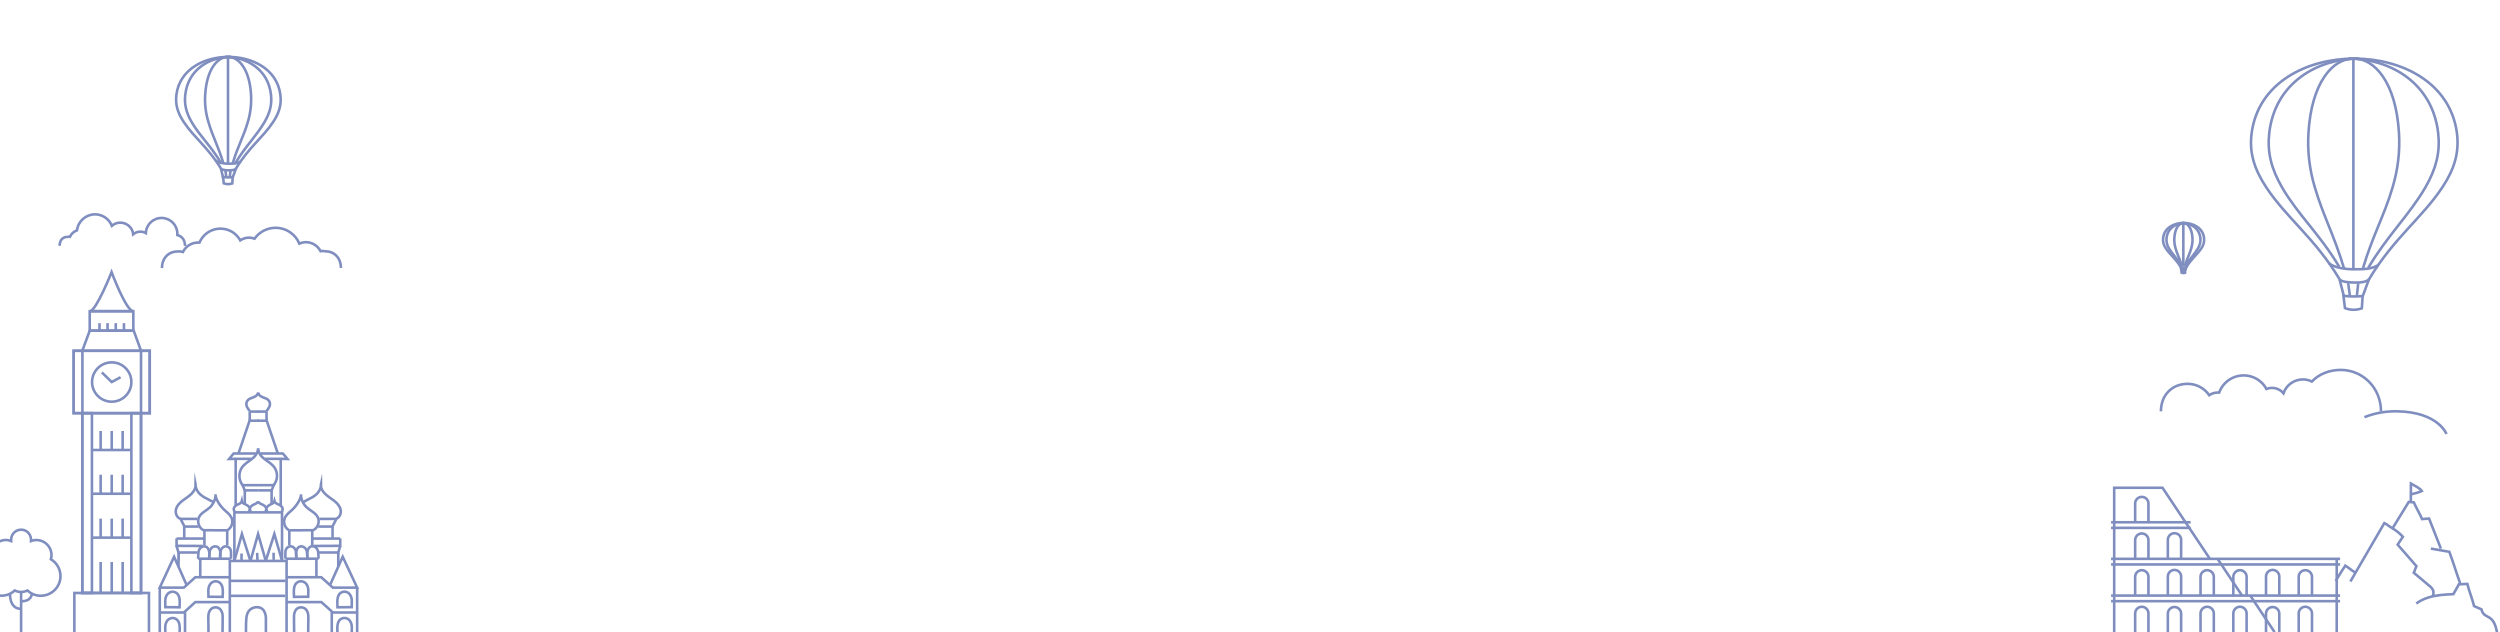 <?xml version="1.0" encoding="utf-8"?>
<!-- Generator: Adobe Illustrator 24.3.0, SVG Export Plug-In . SVG Version: 6.00 Build 0)  -->
<svg version="1.1" id="Layer_1" xmlns="http://www.w3.org/2000/svg" xmlns:xlink="http://www.w3.org/1999/xlink" x="0px" y="0px"
	 viewBox="0 0 1920 485.5" style="enable-background:new 0 0 1920 485.5;" xml:space="preserve">
<style type="text/css">
	.st0{fill:none;stroke:#7F8EBF;stroke-width:2;stroke-miterlimit:10;}
</style>
<path class="st0" d="M1819.7,214c18.7-31.1,40.2-46.4,56-70.1c9.6-14.4,13.1-27.3,11.2-41.9c-5.2-38.6-42.5-57-78.8-57
	s-73.6,18.4-78.8,57c-2,14.6,1.6,27.4,11.2,41.9c15.7,23.7,37.3,39,56,70.1c1.1,1.9,3.7,2.3,5.8,2.6c2.2,0.3,4.4,0.4,6.6,0.4
	c2,0.1,3.9-0.1,5.9-0.4C1816.6,216.2,1818.6,215.7,1819.7,214z"/>
<path class="st0" d="M1811.8,45c-31.8,0-64.5,18.4-69,57c-1.7,14.6,1.4,27.4,9.8,41.9c12.4,21.3,28.9,35.8,44,61.1"/>
<path class="st0" d="M1807.4,45c-15.9,0-32.2,18.4-34.5,57c-0.9,14.1,0.8,28.3,4.9,41.9c6.2,21.3,14.9,37,22.4,62.2"/>
<path class="st0" d="M1803.5,45c31.8,0,64.5,18.4,69,57c1.7,14.6-1.4,27.4-9.8,41.9c-12.4,21.3-28.8,36.5-43.9,61.8"/>
<path class="st0" d="M1807.9,45c15.9,0,32.2,18.4,34.5,57c0.9,14.1-0.8,28.3-4.9,41.9c-6.2,21.3-15.2,36.7-22.7,62"/>
<line class="st0" x1="1807.4" y1="45" x2="1807.4" y2="206.1"/>
<path class="st0" d="M1788.6,202.1c3.8,3.4,12.4,4.7,18.9,4.7c6.2,0,13.6,0.2,18.9-3.2"/>
<path class="st0" d="M1813.9,236.8c0.2-3.2,0.4-6.3,0.6-9.4c-4.9,0.4-9.8,0.4-14.7-0.2c0.5,3,0.6,6.4,1.1,9.4
	C1805.1,238.3,1809.7,238.3,1813.9,236.8z"/>
<path class="st0" d="M1796.8,214.7l3.3,12.7"/>
<path class="st0" d="M1814.4,227.8c1.8-4.3,3.4-9.5,5.2-13.8"/>
<path class="st0" d="M1803.4,217.4l1.3,9.7"/>
<path class="st0" d="M1811.1,217.6c-0.3,3.1-0.7,6.2-1,9.4"/>
<path class="st0" d="M1679.3,204.9c3.7-6.2,8-9.2,11.2-14c1.8-2.4,2.6-5.4,2.2-8.3c-1-7.7-8.5-11.4-15.7-11.4s-14.7,3.7-15.7,11.4
	c-0.4,3,0.4,6,2.2,8.3c3.1,4.7,7.4,7.8,11.2,14c0.3,0.3,0.7,0.5,1.2,0.5c0.4,0.1,0.9,0.1,1.3,0.1c0.4,0,0.8,0,1.2-0.1
	C1678.7,205.4,1679,205.2,1679.3,204.9z"/>
<path class="st0" d="M1677.7,171.3c-6.3,0-12.8,3.7-13.8,11.4c-0.3,2.9,0.4,5.9,2,8.3c2.5,4.2,5.8,7.1,8.8,12.2"/>
<path class="st0" d="M1676.8,171.3c-3.2,0-6.4,3.7-6.9,11.4c-0.2,2.8,0.2,5.6,1,8.3c1.2,4.2,3,7.4,4.5,12.4"/>
<path class="st0" d="M1676.1,171.3c6.3,0,12.8,3.7,13.8,11.4c0.3,2.9-0.4,5.9-2,8.3c-2.5,4.2-5.7,7.3-8.8,12.3"/>
<path class="st0" d="M1676.9,171.3c3.2,0,6.4,3.7,6.9,11.4c0.2,2.8-0.2,5.6-1,8.3c-1.2,4.2-3,7.3-4.5,12.4"/>
<line class="st0" x1="1676.8" y1="171.3" x2="1676.8" y2="203.4"/>
<path class="st0" d="M1673.1,202.6c1.1,0.7,2.4,1,3.8,0.9c1.3,0.1,2.6-0.1,3.8-0.6"/>
<path class="st0" d="M1678.1,209.5c0-0.6,0.1-1.2,0.1-1.9c-1,0.1-2,0.1-2.9,0c0.1,0.6,0.1,1.3,0.2,1.9
	C1676.4,209.8,1677.3,209.8,1678.1,209.5z"/>
<path class="st0" d="M1674.7,205.1c0.2,0.8,0.4,1.7,0.7,2.5"/>
<path class="st0" d="M1678.2,207.7c0.4-0.9,0.7-1.9,1-2.8"/>
<path class="st0" d="M1676.1,205.6l0.3,1.9"/>
<path class="st0" d="M1677.6,205.7l-0.2,1.9"/>
<path class="st0" d="M181.3,129.3c9.5-15.8,20.4-23.5,28.4-35.5c4.9-7.3,6.6-13.8,5.6-21.2c-2.6-19.6-21.6-28.9-39.9-28.9
	s-37.3,9.3-39.9,28.9c-1,7.4,0.8,13.9,5.7,21.2c8,12,18.9,19.8,28.4,35.5c0.6,1,1.9,1.1,3,1.3c1.1,0.2,2.2,0.2,3.3,0.2
	c1,0,2,0,3-0.2C179.8,130.5,180.7,130.1,181.3,129.3z"/>
<path class="st0" d="M177.3,43.7c-16.1,0-32.7,9.3-35,28.9c-0.9,7.4,0.7,13.9,4.9,21.2c6.3,10.8,14.7,18.1,22.3,31"/>
<path class="st0" d="M175.1,43.7c-8,0-16.3,9.3-17.5,28.9c-0.5,7.2,0.4,14.4,2.5,21.2c3.1,10.8,7.6,18.7,11.4,31.5"/>
<path class="st0" d="M173.1,43.7c16.1,0,32.7,9.3,35,28.9c0.9,7.4-0.7,13.9-5,21.2c-6.3,10.8-14.6,18.5-22.2,31.3"/>
<path class="st0" d="M175.3,43.7c8,0,16.3,9.3,17.5,28.9c0.4,7.2-0.4,14.4-2.5,21.2c-3.1,10.8-7.7,18.6-11.5,31.4"/>
<line class="st0" x1="175.1" y1="43.7" x2="175.1" y2="125.3"/>
<path class="st0" d="M165.6,123.3c1.9,1.7,6.3,2.4,9.6,2.4s6.9,0.1,9.6-1.6"/>
<path class="st0" d="M178.4,140.9c0.1-1.6,0.2-3.2,0.3-4.8c-2.5,0.2-5,0.2-7.4-0.1c0.3,1.5,0.3,3.2,0.5,4.8
	C173.9,141.6,176.3,141.6,178.4,140.9z"/>
<path class="st0" d="M169.7,129.7l1.6,6.5"/>
<path class="st0" d="M178.7,136.3c0.9-2.2,1.7-4.8,2.6-7"/>
<path class="st0" d="M173.1,131l0.7,4.9"/>
<path class="st0" d="M177,131.1c-0.2,1.6-0.3,3.2-0.5,4.7"/>
<path class="st0" d="M1793.8,446.2c2.8-4.8,5.5-9,7.4-11.8c2.6,1.6,4.8,3.6,7.4,5.2"/>
<path class="st0" d="M1805.1,446.6c8.7-15.1,17.4-29.8,26.1-44.9c2,0.9,4.3,3.2,6.3,4c4.2-6.8,8.2-13.4,12.4-20.2l3.9,0.3
	c2,4.4,4.4,8.5,6.4,12.9c1.6,0,3.7-0.5,5.3-0.5c3,7.7,6,15.4,9.1,23.1"/>
<path class="st0" d="M1866.9,421.3l14.2,2.5c3.9,10.7,4.6,13.8,8.4,24.5"/>
<path class="st0" d="M1855.7,463.5c2.9-2.1,6.1-3.7,9.6-4.7c6.1-1.9,12.5-2.2,18.9-2.5c1.5-2.8,2.7-4.7,4.2-7.5c2,0,4.5-0.4,6.5-0.4
	c1.4,5.7,3.8,11.4,5.2,17.1c2,1,3.7,1.5,5.7,2.5c1.7,8.2,9.1,2,11.9,17.6"/>
<path class="st0" d="M1837.2,405.6c3,1.8,5.8,4,8.2,6.6c-1.4,2-2.7,4.1-4,6.1c4.7,5.5,9.8,11,14.4,16.5c-0.8,1.6-1.2,3.5-2,5.1
	c3.8,3.2,8,6.6,11.8,9.9c1.3,0.9,2.3,2.1,3,3.5c0.6,1.8,0.3,2.9-0.2,4.6"/>
<path class="st0" d="M1851.5,385.7c0-4,0.1-10.3,0.1-14.3c2.4,1.4,6.8,3.4,8.4,5.7c-1.8,1-6.1,1.9-8,2.5"/>
<line class="st0" x1="1621.3" y1="401.1" x2="1682.4" y2="401.1"/>
<line class="st0" x1="1621.3" y1="429.2" x2="1797.2" y2="429.2"/>
<line class="st0" x1="1621.3" y1="457.4" x2="1797.2" y2="457.4"/>
<line class="st0" x1="1621.3" y1="405.4" x2="1682.4" y2="405.4"/>
<line class="st0" x1="1621.3" y1="433.5" x2="1797.2" y2="433.5"/>
<line class="st0" x1="1621.3" y1="461.7" x2="1797.2" y2="461.7"/>
<polyline class="st0" points="1623.7,485.5 1623.7,374.6 1660.8,374.6 1697.2,429.2 "/>
<line class="st0" x1="1794.6" y1="485.5" x2="1794.6" y2="429.2"/>
<line class="st0" x1="1703.1" y1="429.2" x2="1721.9" y2="457.4"/>
<line class="st0" x1="1728.2" y1="457.4" x2="1746.9" y2="485.5"/>
<path class="st0" d="M1639.8,485.5v-14.4c0-2.8,2.3-5.1,5.1-5.1c2.8,0,5.1,2.3,5.1,5.1v14.4"/>
<path class="st0" d="M1664.9,485.5v-14.4c0.1-2.8,2.5-5,5.3-4.9c2.6,0.1,4.8,2.2,4.9,4.9v14.4"/>
<path class="st0" d="M1690,485.5v-14.4c0-2.8,2.3-5.1,5.1-5.1c2.8,0,5.1,2.3,5.1,5.1v14.4"/>
<path class="st0" d="M1715.2,485.5v-14.4c0-2.8,2.3-5.1,5.1-5.1c2.8,0,5.1,2.3,5.1,5.1v14.4"/>
<path class="st0" d="M1740.3,485.5v-14.4c0.1-2.8,2.5-5,5.3-4.9c2.6,0.1,4.8,2.2,4.9,4.9v14.4"/>
<path class="st0" d="M1765.4,485.5v-14.4c0-2.8,2.3-5.1,5.1-5.1c2.8,0,5.1,2.3,5.1,5.1v14.4"/>
<path class="st0" d="M1639.8,457.4v-14.4c0-2.8,2.3-5.1,5.1-5.1c2.8,0,5.1,2.3,5.1,5.1c0,0,0,0,0,0v14.4"/>
<path class="st0" d="M1664.9,457.4v-14.4c-0.1-2.8,2.1-5.2,4.9-5.3s5.2,2.1,5.3,4.9c0,0.2,0,0.3,0,0.5v14.4"/>
<path class="st0" d="M1639.8,429.2v-14.4c0-2.8,2.3-5.1,5.1-5.1c2.8,0,5.1,2.3,5.1,5.1c0,0,0,0,0,0v14.4"/>
<path class="st0" d="M1639.8,401.1v-14.4c0-2.8,2.3-5.1,5.1-5.1c2.8,0,5.1,2.3,5.1,5.1c0,0,0,0,0,0v14.4"/>
<path class="st0" d="M1664.9,429.2v-14.4c-0.1-2.8,2.1-5.2,4.9-5.3s5.2,2.1,5.3,4.9c0,0.2,0,0.3,0,0.5v14.4"/>
<path class="st0" d="M1690,457.4v-14.4c0-2.8,2.3-5.1,5.1-5.1c2.8,0,5.1,2.3,5.1,5.1c0,0,0,0,0,0v14.4"/>
<path class="st0" d="M1715.2,457.4v-14.4c0-2.8,2.3-5.1,5.1-5.1c2.8,0,5.1,2.3,5.1,5.1v14.4"/>
<path class="st0" d="M1740.3,457.4v-14.4c-0.1-2.8,2.1-5.2,4.9-5.3s5.2,2.1,5.3,4.9c0,0.2,0,0.3,0,0.5v14.4"/>
<path class="st0" d="M1765.4,457.4v-14.4c0-2.8,2.3-5.1,5.1-5.1c2.8,0,5.1,2.3,5.1,5.1v14.4"/>
<path class="st0" d="M164,385.7l-5.6-3c-1.8-0.8-3.4-1.9-4.9-3.3c-2.3-2.2-3.5-5.2-3.4-8.3c0.6,2.9-0.8,5.9-2.9,8s-4.6,3.6-7,5.4
	s-4.5,4.1-5.1,7s0.9,6.4,3.8,7h12.6"/>
<path class="st0" d="M174.5,407.3c3-1.7,4.5-5.1,3.7-8.5c-0.6-2.5-2.8-4.5-4.8-6.2c-4.8-4-8.3-10.3-7.8-12.9
	c-0.1,3.8-1.7,7.4-4.4,10c-2.8,2.6-6.8,4.1-8.4,7.6s0.1,8.5,3.6,9.9L174.5,407.3z"/>
<path class="st0" d="M157,407.8v10.9"/>
<path class="st0" d="M174.5,407.8v10.9"/>
<path class="st0" d="M152.2,429.1c0-1.5,0-2.9,0.2-4.4c0-1.4,0.5-2.7,1.4-3.7c1-1.1,2.4-1.6,3.9-1.3c1.7,0.4,2.5,2,2.9,3.7
	s0.2,2.7,0,5.7"/>
<path class="st0" d="M160.7,429.1c0-1.5,0-2.9,0.2-4.4c0-1.4,0.5-2.7,1.4-3.7c1-1.1,2.4-1.6,3.9-1.3c1.7,0.4,2.5,2,2.9,3.7
	s0.2,2.7,0,5.7"/>
<path class="st0" d="M177.4,429.1c0-1.8,0.1-3,0-4.6c0.1-1.3-0.3-2.7-1.2-3.7c-0.9-1-2.3-1.5-3.7-1.1c-1.7,0.4-2.8,2.2-3.2,3.9
	s-0.2,2.4-0.3,5.6"/>
<line class="st0" x1="152.2" y1="429.1" x2="177.2" y2="429.1"/>
<path class="st0" d="M138.7,398.6c1,2,2,3.9,3,5.8l0,0h10.8"/>
<path class="st0" d="M141.4,404.5l0.1,0.2v8.4"/>
<path class="st0" d="M156.8,413.6h-21.2v-0.1c0,0.1,0,0.5,0,0.6v5.1l20.1,0.1"/>
<path class="st0" d="M135.6,419.3c0.5,1.7,1,3.4,1.5,5.1c0,0,0-0.1,0-0.1h14.7"/>
<path class="st0" d="M137.1,424.6v10.5"/>
<path class="st0" d="M143.2,449l-9.5-21.4l-11,23.7h18.5l8.8-8h26.6"/>
<polyline class="st0" points="122.7,470.4 141.2,470.4 150,462.4 176.5,462.4 "/>
<line class="st0" x1="142.1" y1="486.6" x2="142.1" y2="470.2"/>
<path class="st0" d="M127,486.5c0-3.8-0.6-6.4,1.1-9.3c1.4-2.4,4.5-3.3,6.9-1.9c1,0.5,1.7,1.4,2.2,2.4c1.2,2.9,0.8,5.4,0.7,8.9"/>
<path class="st0" d="M122.7,451.4v35.1"/>
<path class="st0" d="M127,466.3c0-3.8-0.6-6.4,1.1-9.3c1.4-2.4,4.5-3.3,6.9-1.9c1,0.5,1.7,1.4,2.2,2.4c1.2,2.9,0.8,5.4,0.7,8.9
	L127,466.3z"/>
<path class="st0" d="M160.1,458.3c0-3.8-0.6-6.4,1.1-9.3c1.4-2.4,4.5-3.3,6.9-1.9c1,0.5,1.7,1.4,2.2,2.4c1.2,2.9,0.8,5.4,0.7,8.9
	L160.1,458.3z"/>
<polyline class="st0" points="176.5,486.6 176.5,430.8 198.5,430.8 "/>
<path class="st0" d="M160.1,486.6c0-0.8,0-9.8-0.1-10.4c0-2.9-0.2-4.9,1.1-7.2c1.4-2.4,4.5-3.3,6.9-1.9c1,0.5,1.7,1.4,2.2,2.4
	c1,2.3,0.8,3.5,0.8,6.8c0,0.7-0.1,9.5-0.1,10.2"/>
<path class="st0" d="M153.7,429.3c0,0.4,0.1,0.7,0.1,1.1v12.7"/>
<polyline class="st0" points="180,430.7 185.8,410.1 192.3,430.7 "/>
<path class="st0" d="M191,393.1c1-1,1.2-2.6,0.4-3.7c-0.8-0.9-1.8-1.6-3-2.1c-1.1-0.5-2.5-1.1-2.7-2.3c-0.3,1.2-1.6,1.8-2.7,2.3
	c-1.2,0.4-2.2,1.1-3,2.1c-0.8,1.2-0.6,2.7,0.4,3.7"/>
<path class="st0" d="M198.2,385c-0.3,1.2-1.7,1.8-2.8,2.3c-1.2,0.4-2.2,1.1-3,2.1c-0.8,1.2-0.6,2.7,0.4,3.7"/>
<path class="st0" d="M188,386.9v-9.1c0-0.4,0-0.8,0-1.2h0.4h9.9"/>
<polyline class="st0" points="198.2,372.6 186.3,372.6 188,376.7 "/>
<path class="st0" d="M186.4,372.7c-3.1-3.9-3.4-9.3-0.7-13.5c1.9-2.8,4.9-4.6,7.6-6.6s4.7-4.8,5-8.2"/>
<path class="st0" d="M181,388.4v-35.8c0.1,0,0.2-0.2,0.2-0.2h11.6"/>
<path class="st0" d="M196.5,348.3h-17.1c-0.9,1-2,2.3-3.5,4.2l5.1-0.1"/>
<path class="st0" d="M183.2,348.1c2.8-8.4,5.6-16.7,8.5-25.1l0.6,0.1h6.6"/>
<path class="st0" d="M191.8,322.9v-6.7"/>
<path class="st0" d="M191.7,316.1h6.8"/>
<path class="st0" d="M191.9,315.8c-0.9-1.1-1.7-2.2-2.3-3.5c-0.6-1.3-0.5-2.8,0.1-4.1c0.7-1.1,1.7-1.9,2.9-2.3
	c1.2-0.4,2.4-0.9,3.5-1.5c1.1-0.6,1.9-1.7,2.1-2.9"/>
<path class="st0" d="M232.7,385.7l5.6-3c1.8-0.8,3.4-1.9,4.9-3.3c2.3-2.2,3.5-5.2,3.4-8.3c-0.7,2.9,0.8,5.9,2.9,8s4.7,3.6,7,5.4
	c2.3,1.8,4.5,4.1,5.1,7s-0.9,6.4-3.8,7h-12.6"/>
<path class="st0" d="M222.1,407.3c-3-1.7-4.5-5.1-3.7-8.5c0.6-2.5,2.8-4.5,4.8-6.2c4.9-4,8.3-10.3,7.9-12.9c0.1,3.8,1.7,7.4,4.5,10
	c2.8,2.6,6.8,4.1,8.5,7.6s-0.1,8.5-3.7,9.9L222.1,407.3z"/>
<path class="st0" d="M239.8,407.8v10.9"/>
<path class="st0" d="M222.2,407.8v10.9"/>
<path class="st0" d="M244.6,429.1c0-1.5,0-2.9-0.2-4.4c0-1.4-0.5-2.7-1.4-3.8c-1-1.1-2.5-1.6-3.9-1.3c-1.7,0.4-2.5,2-2.9,3.7
	s-0.2,2.7,0,5.7"/>
<path class="st0" d="M236,429.1c0-1.5,0-2.9-0.2-4.4c0-1.4-0.5-2.7-1.4-3.7c-1-1.1-2.5-1.6-3.9-1.3c-1.7,0.4-2.5,2-2.9,3.7
	s-0.2,2.7,0,5.7"/>
<path class="st0" d="M219.2,429.1c0-1.8-0.1-3,0-4.6c-0.1-1.3,0.3-2.7,1.2-3.7c0.9-1,2.4-1.5,3.7-1.1c1.7,0.4,2.9,2.2,3.2,3.9
	s0.2,2.4,0.3,5.6"/>
<line class="st0" x1="244.6" y1="429.1" x2="219.4" y2="429.1"/>
<path class="st0" d="M258.3,398.6c-1,2-2,3.9-3,5.8l0,0h-10.9"/>
<path class="st0" d="M255.5,404.5l-0.1,0.2v8.4"/>
<path class="st0" d="M240,413.6h21.3v-0.1c0,0.1,0,0.5,0,0.6v5.1l-20.3,0.1"/>
<path class="st0" d="M261.3,419.3c-0.5,1.7-1,3.4-1.5,5.1c0,0,0-0.1,0-0.1H245"/>
<path class="st0" d="M259.8,424.6v10.5"/>
<path class="st0" d="M253.6,449l9.6-21.4l11.1,23.7h-18.7l-8.9-8h-26.8"/>
<polyline class="st0" points="274.4,470.4 255.7,470.4 246.8,462.4 220.1,462.4 "/>
<line class="st0" x1="254.8" y1="486.6" x2="254.8" y2="470.2"/>
<path class="st0" d="M270.1,486.5c0-3.8,0.6-6.4-1.1-9.3c-1.4-2.5-4.6-3.3-7-1.9c-1,0.6-1.7,1.4-2.1,2.4c-1.2,2.9-0.8,5.4-0.7,8.9"
	/>
<path class="st0" d="M274.3,451.4v35.1"/>
<path class="st0" d="M270.1,466.3c0-3.8,0.6-6.4-1.1-9.3c-1.4-2.5-4.6-3.3-7-1.9c-1,0.6-1.7,1.4-2.1,2.4c-1.2,2.9-0.8,5.4-0.7,8.9
	L270.1,466.3z"/>
<path class="st0" d="M236.7,458.3c0-3.8,0.6-6.4-1.1-9.3c-1.4-2.4-4.6-3.3-7-1.9c-0.9,0.5-1.7,1.4-2.1,2.4c-1.2,2.9-0.8,5.4-0.7,8.9
	L236.7,458.3z"/>
<polyline class="st0" points="220.1,486.6 220.1,430.8 197.9,430.8 "/>
<path class="st0" d="M236.7,486.6c0-0.8,0-9.8,0.1-10.4c0-2.9,0.2-4.9-1.1-7.2c-1.4-2.4-4.6-3.3-7-1.9c-0.9,0.5-1.7,1.4-2.1,2.4
	c-1,2.3-0.8,3.5-0.8,6.8c0,0.7,0.1,9.5,0.1,10.2"/>
<path class="st0" d="M243.1,429.3c0,0.4-0.1,0.7-0.1,1.1v12.7"/>
<polyline class="st0" points="216.6,430.7 210.7,410.1 204.1,430.7 "/>
<polyline class="st0" points="204.1,430.7 198.2,410.1 192.4,430.7 "/>
<polyline class="st0" points="216.6,430.7 216.6,393.5 198.2,393.5 180,393.5 180,430.7 "/>
<path class="st0" d="M205.4,393.1c-1-1-1.2-2.6-0.4-3.7c0.8-0.9,1.8-1.6,3-2.1c1.1-0.5,2.5-1.1,2.8-2.3c0.3,1.2,1.6,1.8,2.8,2.3
	c1.2,0.4,2.2,1.1,3,2.1c0.8,1.2,0.6,2.7-0.4,3.7"/>
<path class="st0" d="M198.2,385c0.3,1.2,1.7,1.8,2.8,2.3c1.2,0.4,2.2,1.1,3,2.1c0.8,1.2,0.6,2.7-0.4,3.7"/>
<path class="st0" d="M208.6,386.9v-9.1c0-0.5,0-0.7,0-1.2h-0.4h-9.9"/>
<polyline class="st0" points="198.2,372.6 210.2,372.6 208.6,376.7 "/>
<path class="st0" d="M210.1,372.7c3.2-3.9,3.5-9.3,0.8-13.5c-1.9-2.8-5-4.6-7.7-6.6s-4.8-4.8-5-8.2"/>
<path class="st0" d="M215.6,388.4v-35.8c-0.1,0-0.2-0.2-0.2-0.2h-11.7"/>
<path class="st0" d="M200,348.3h17.2c0.9,1,2.1,2.3,3.6,4.2l-5.1-0.1"/>
<path class="st0" d="M213.3,348.1l-8.5-25.1l-0.6,0.1h-6.6"/>
<path class="st0" d="M204.7,322.9v-6.7"/>
<path class="st0" d="M204.8,316.1h-6.9"/>
<path class="st0" d="M204.6,315.8c0.9-1.1,1.7-2.2,2.3-3.5c0.6-1.3,0.6-2.8-0.1-4.1c-0.7-1.1-1.7-1.9-2.9-2.3
	c-1.2-0.4-2.4-0.9-3.5-1.5c-1.1-0.6-1.9-1.7-2.1-2.9"/>
<line class="st0" x1="185.5" y1="425.1" x2="185.5" y2="430.6"/>
<path class="st0" d="M197.5,424.6l0.2,5.4"/>
<path class="st0" d="M210.1,424.5c0,1.8,0.1,3.7,0.1,5.5"/>
<path class="st0" d="M176.8,457.6H219"/>
<line class="st0" x1="176.6" y1="446.1" x2="219.4" y2="446.1"/>
<path class="st0" d="M188.9,486.4c0.1-4.7-0.1-7.2,0.3-11.5c0.3-3.7,1.8-6.9,5.3-8.1s6.9-0.1,8.3,2.5c0.8,1.5,1.3,3.2,1.4,4.9
	c0,4.1,0,7.4,0,12.1"/>
<rect x="56.6" y="269.4" class="st0" width="58.4" height="47.9"/>
<circle class="st0" cx="85.8" cy="293.4" r="15.1"/>
<polyline class="st0" points="78.2,286 85.8,293.4 92.6,289.7 "/>
<rect x="56.6" y="269.4" class="st0" width="6.7" height="47.9"/>
<rect x="108.3" y="269.4" class="st0" width="6.7" height="47.9"/>
<polygon class="st0" points="102.7,254 68.9,254 63.2,269.4 108.3,269.4 "/>
<rect x="68.9" y="239" class="st0" width="33.5" height="14.9"/>
<path class="st0" d="M69,239c4.8,0,16.7-30,16.7-30s11.2,30,16.7,30H69z"/>
<line class="st0" x1="76.4" y1="254" x2="76.4" y2="248.2"/>
<line class="st0" x1="82.6" y1="254" x2="82.6" y2="248.2"/>
<line class="st0" x1="88.9" y1="254" x2="88.9" y2="248.2"/>
<line class="st0" x1="95.2" y1="254" x2="95.2" y2="248.2"/>
<rect x="63.2" y="317.3" class="st0" width="45.1" height="138.1"/>
<rect x="63.2" y="317.3" class="st0" width="7.4" height="138.1"/>
<rect x="100.9" y="317.3" class="st0" width="7.4" height="138.1"/>
<line class="st0" x1="70.7" y1="345.6" x2="100.9" y2="345.6"/>
<line class="st0" x1="77.3" y1="345.6" x2="77.3" y2="331"/>
<line class="st0" x1="85.8" y1="345.6" x2="85.8" y2="331"/>
<line class="st0" x1="94.2" y1="345.6" x2="94.2" y2="331"/>
<line class="st0" x1="70.7" y1="379.2" x2="100.9" y2="379.2"/>
<line class="st0" x1="77.3" y1="379.2" x2="77.3" y2="364.6"/>
<line class="st0" x1="85.8" y1="379.2" x2="85.8" y2="364.6"/>
<line class="st0" x1="94.2" y1="379.2" x2="94.2" y2="364.6"/>
<line class="st0" x1="70.7" y1="412.9" x2="100.9" y2="412.9"/>
<line class="st0" x1="77.3" y1="412.9" x2="77.3" y2="398.3"/>
<line class="st0" x1="85.8" y1="412.9" x2="85.8" y2="398.3"/>
<line class="st0" x1="94.2" y1="412.9" x2="94.2" y2="398.3"/>
<line class="st0" x1="77.3" y1="455.4" x2="77.3" y2="431.6"/>
<line class="st0" x1="85.8" y1="455.4" x2="85.8" y2="431.6"/>
<line class="st0" x1="94.2" y1="455.4" x2="94.2" y2="431.6"/>
<polyline class="st0" points="57.1,485.6 57.1,455.4 114.4,455.4 114.4,485.6 "/>
<path class="st0" d="M-1.3,416.3c1.8-1,3.8-1.6,5.8-1.6c1.4,0,2.8,0.3,4.1,0.8c0-0.2,0-0.5,0-0.8c-0.2-4.2,3.1-7.7,7.3-7.9
	s7.7,3.1,7.9,7.3c0,0.2,0,0.4,0,0.6c0,0.3,0,0.5,0,0.8c6-2.3,12.7,0.7,15,6.7c0.9,2.3,1,4.9,0.3,7.3c7.1,4.3,9.5,13.5,5.2,20.7
	c-4.3,7.1-13.5,9.5-20.7,5.2c-0.9-0.5-1.7-1.2-2.5-1.9c-3.1,1.5-6.7,1.5-9.8,0c-2.8,2.6-6.4,4-10.2,4c-0.8,0-1.6-0.1-2.3-0.2"/>
<line class="st0" x1="16.2" y1="454.6" x2="16.2" y2="486"/>
<path class="st0" d="M7.7,456c0,0-0.7,11.6,8.5,11.6"/>
<path class="st0" d="M24.4,456c0,0,0.2,5.8-8.2,5.8"/>
<path class="st0" d="M124.4,205.9c0-8,5.4-12.8,12-12.8c1.4-0.1,2.8,0,4.1,0.4c2.1-4.3,6.5-7.1,11.3-7.2c0.5,0,0.9,0,1.4,0
	c3.7-8.8,13.8-13,22.7-9.4c3.7,1.5,6.7,4.3,8.6,7.7c2-1.3,4.3-2.1,6.7-2.1c1.5,0,2.9,0.3,4.3,0.8c6.3-8.9,18.7-11,27.6-4.7
	c3,2.1,5.4,5.1,6.8,8.5c1.6-0.7,3.3-1.1,5.1-1.1c4.7,0,9,2.7,11.2,6.9c1.2-0.4,2.4,0.1,3.7,0.1c6.6,0,11.9,4.8,11.9,12.8"/>
<path class="st0" d="M45.8,188.8c0-4.8,2.8-6.9,6.2-6.9c0.6,0,1.2-0.3,1.7-0.1c1.1-2.3,3-4,5.4-4.9c0.9-7,6.8-12.2,13.8-12.3
	c5.7,0,10.9,3.5,13,8.8c4.2-3.6,10.5-3.1,14.1,1.1c1.3,1.5,2.1,3.4,2.3,5.4c1.6-1.3,3.5-2,5.5-2c1.5,0,2.9,0.4,4.2,1.1
	c0.3-6.7,5.9-11.9,12.6-11.6c6.5,0.3,11.6,5.6,11.6,12.1c0,0.1,0,0.9,0,1c3.4,0.9,5.9,3.6,5.9,8.4"/>
<path class="st0" d="M1659.6,315.9c0-13,9.1-21.1,20.3-21.1c6.7-0.1,13,3.2,16.8,8.7c1.9-1.3,4.1-2,6.3-2c0.4,0,0.9,0,1.3,0
	c3.8-10.4,15.2-15.7,25.6-12c4.6,1.7,8.4,4.9,10.7,9.2c1.3-0.5,2.7-0.8,4.2-0.8c3.4,0,6.7,1.5,8.9,4.1c2.2-6.3,8.2-10.6,14.9-10.6
	c2.4,0,4.7,0.5,6.9,1.6c5.6-5.8,13.5-8.9,22.2-8.9c17.1,0,30.9,14,30.9,31.8"/>
<path class="st0" d="M1815.9,320.4c8-3.2,16.5-4.7,25.1-4.5c31.6,0.5,37.9,17.4,37.9,17.4"/>
</svg>
